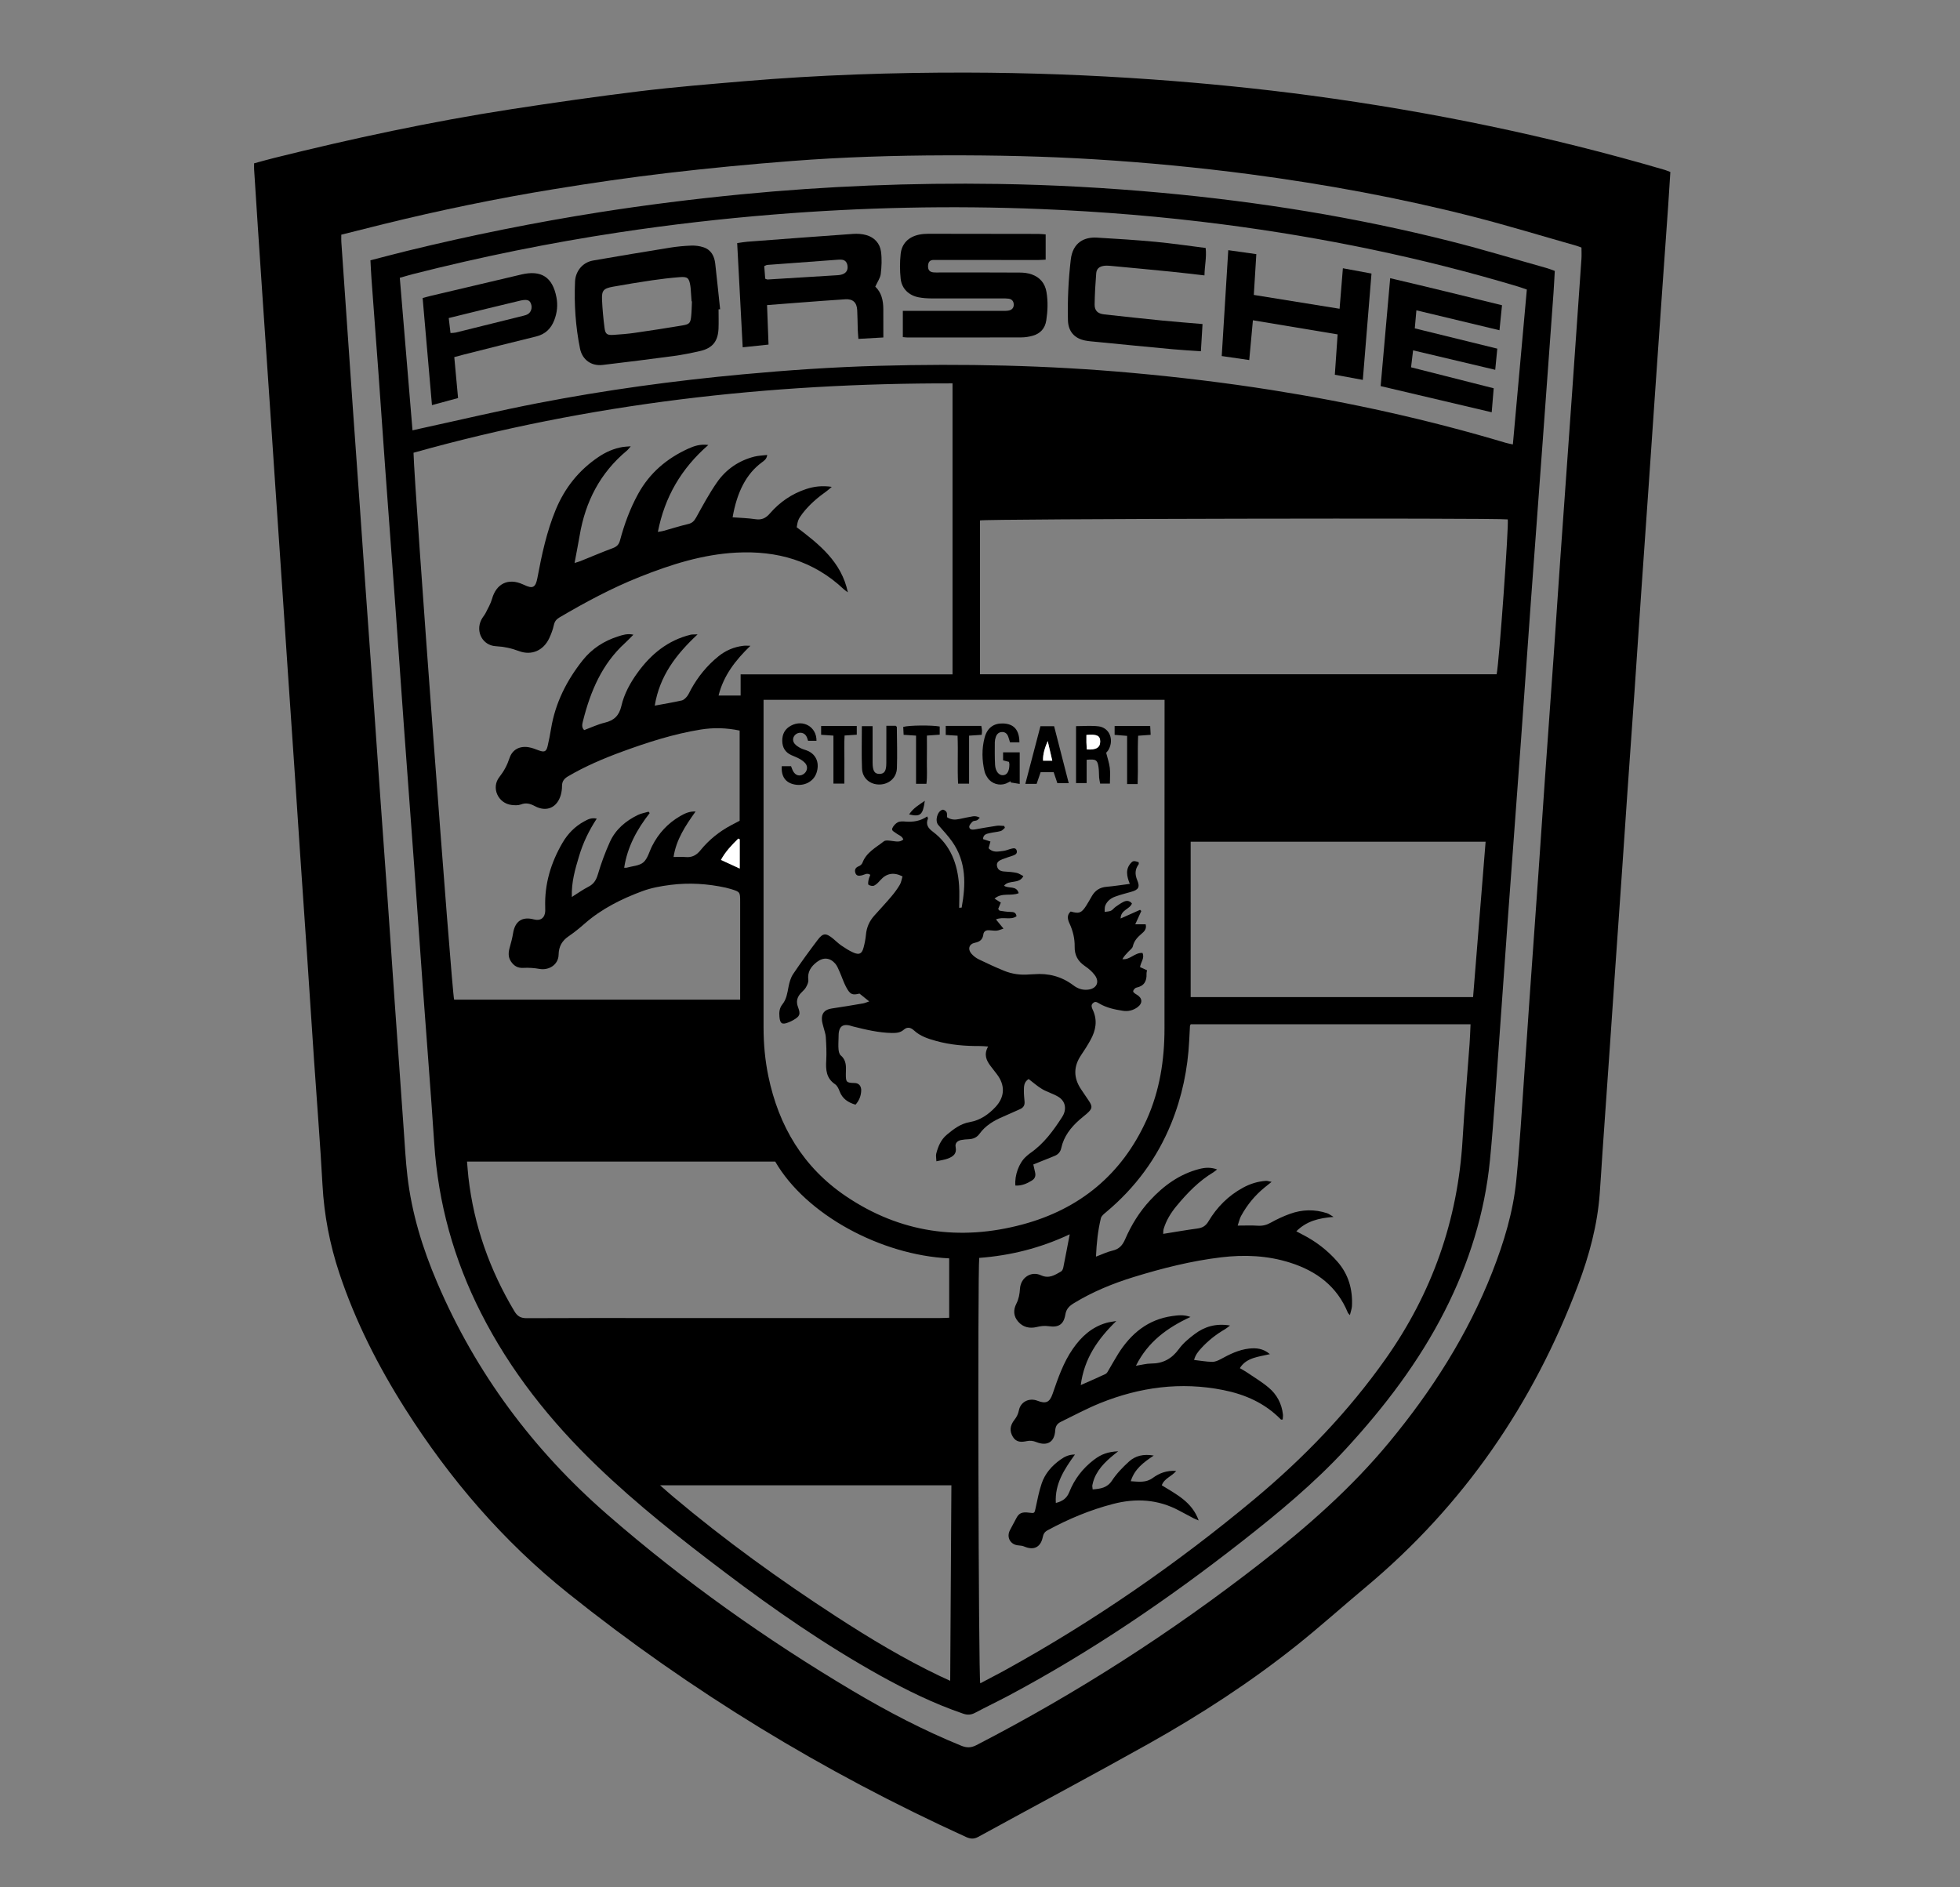 <svg width="54" height="52" viewBox="0 0 54 52" fill="none" xmlns="http://www.w3.org/2000/svg">
<rect x="0" y="0" width="54" height="52" fill="#808080" stroke="none"/>
<path d="M7.001 4.5C7.185 4.45 7.368 4.398 7.553 4.352C9.709 3.815 11.881 3.35 14.078 3.01C15.26 2.828 16.445 2.658 17.632 2.513C18.593 2.396 19.56 2.318 20.525 2.236C22.557 2.065 24.594 1.996 26.633 2C28.337 2.004 30.039 2.067 31.738 2.188C33.21 2.294 34.677 2.439 36.139 2.635C39.432 3.078 42.679 3.747 45.869 4.682C45.916 4.696 45.961 4.717 46.02 4.739C46 5.046 45.982 5.351 45.961 5.656C45.91 6.381 45.858 7.106 45.807 7.831C45.739 8.798 45.672 9.764 45.605 10.731C45.544 11.613 45.484 12.494 45.423 13.375C45.355 14.349 45.286 15.323 45.219 16.297C45.157 17.207 45.096 18.117 45.034 19.027C44.969 19.965 44.901 20.903 44.836 21.841C44.787 22.545 44.741 23.249 44.692 23.953C44.627 24.898 44.559 25.843 44.494 26.789C44.446 27.478 44.4 28.168 44.352 28.858C44.285 29.817 44.218 30.777 44.151 31.736C44.125 32.12 44.103 32.504 44.074 32.888C44.01 33.755 43.786 34.588 43.481 35.396C42.247 38.676 40.324 41.475 37.626 43.73C36.997 44.255 36.387 44.804 35.748 45.315C34.459 46.345 33.078 47.241 31.641 48.047C30.088 48.917 28.516 49.753 26.954 50.609C26.834 50.675 26.739 50.669 26.617 50.614C22.689 48.825 19.028 46.598 15.656 43.901C13.863 42.467 12.389 40.748 11.162 38.813C10.416 37.636 9.788 36.4 9.347 35.074C9.086 34.285 8.93 33.479 8.885 32.647C8.822 31.495 8.729 30.344 8.651 29.192C8.588 28.254 8.528 27.315 8.464 26.377C8.4 25.417 8.332 24.458 8.267 23.498C8.219 22.787 8.173 22.076 8.125 21.365C8.059 20.391 7.992 19.417 7.926 18.443C7.878 17.732 7.831 17.021 7.783 16.31C7.717 15.329 7.649 14.348 7.583 13.367C7.536 12.67 7.49 11.974 7.443 11.277C7.375 10.282 7.307 9.286 7.24 8.291C7.194 7.609 7.148 6.926 7.103 6.244C7.068 5.717 7.035 5.191 7.001 4.665C6.998 4.616 7.001 4.567 7.001 4.5ZM9.403 6.466C9.403 6.553 9.4 6.61 9.404 6.666C9.447 7.292 9.491 7.917 9.534 8.543C9.597 9.439 9.658 10.334 9.72 11.23C9.787 12.182 9.856 13.135 9.923 14.087C9.97 14.755 10.016 15.424 10.063 16.092C10.129 17.016 10.196 17.94 10.261 18.864C10.324 19.76 10.384 20.655 10.448 21.551C10.526 22.66 10.608 23.769 10.686 24.877C10.75 25.787 10.81 26.697 10.874 27.607C10.956 28.78 11.039 29.953 11.123 31.126C11.154 31.552 11.175 31.98 11.225 32.404C11.343 33.424 11.642 34.396 12.044 35.336C13.109 37.832 14.693 39.954 16.732 41.729C18.833 43.558 21.099 45.165 23.494 46.588C24.456 47.159 25.447 47.677 26.485 48.099C26.636 48.16 26.755 48.158 26.902 48.082C29.664 46.656 32.267 44.984 34.72 43.075C36.012 42.07 37.235 40.996 38.281 39.729C39.455 38.308 40.437 36.772 41.113 35.05C41.434 34.231 41.69 33.392 41.776 32.515C41.873 31.537 41.928 30.555 41.998 29.574C42.048 28.884 42.093 28.195 42.141 27.505C42.22 26.382 42.302 25.259 42.38 24.136C42.444 23.226 42.504 22.316 42.568 21.406C42.646 20.29 42.728 19.174 42.806 18.058C42.87 17.141 42.929 16.224 42.994 15.307C43.1 13.793 43.21 12.279 43.317 10.765C43.403 9.557 43.487 8.348 43.57 7.14C43.578 7.035 43.571 6.93 43.571 6.821C43.518 6.802 43.472 6.782 43.425 6.769C42.48 6.501 41.54 6.214 40.589 5.97C38.559 5.451 36.5 5.074 34.423 4.799C33.009 4.613 31.591 4.478 30.169 4.39C28.795 4.305 27.42 4.276 26.044 4.28C24.632 4.284 23.221 4.327 21.814 4.436C20.671 4.524 19.528 4.633 18.389 4.767C17.343 4.89 16.299 5.042 15.259 5.212C13.678 5.469 12.109 5.795 10.553 6.178C10.174 6.271 9.795 6.368 9.403 6.466Z" fill="black"/>
<path d="M10.206 7.172C10.552 7.083 10.881 6.995 11.211 6.914C12.969 6.484 14.741 6.127 16.528 5.846C17.816 5.644 19.109 5.483 20.407 5.356C22.765 5.127 25.127 5.032 27.495 5.068C28.999 5.091 30.5 5.174 31.998 5.311C34.691 5.558 37.353 5.986 39.975 6.65C40.864 6.875 41.744 7.142 42.627 7.39C42.695 7.409 42.76 7.438 42.836 7.465C42.824 7.669 42.815 7.867 42.801 8.065C42.702 9.43 42.604 10.794 42.503 12.158C42.396 13.622 42.285 15.086 42.179 16.55C42.085 17.836 41.998 19.123 41.904 20.409C41.784 22.065 41.659 23.72 41.538 25.376C41.459 26.463 41.386 27.551 41.306 28.639C41.225 29.747 41.158 30.857 41.05 31.963C40.907 33.425 40.471 34.806 39.807 36.114C39.095 37.517 38.152 38.754 37.091 39.909C36.209 40.868 35.21 41.693 34.188 42.493C32.175 44.068 30.069 45.501 27.812 46.706C27.498 46.873 27.177 47.026 26.862 47.193C26.753 47.25 26.656 47.256 26.538 47.216C25.733 46.941 24.973 46.568 24.232 46.156C22.741 45.325 21.341 44.357 19.982 43.329C18.759 42.405 17.555 41.457 16.449 40.393C15.161 39.154 14.06 37.771 13.249 36.17C12.505 34.703 12.073 33.151 11.964 31.507C11.867 30.042 11.749 28.579 11.643 27.115C11.564 26.028 11.49 24.94 11.411 23.853C11.319 22.581 11.222 21.309 11.13 20.037C11.051 18.95 10.977 17.862 10.898 16.775C10.806 15.503 10.709 14.231 10.617 12.959C10.552 12.071 10.492 11.182 10.428 10.293C10.365 9.419 10.298 8.546 10.234 7.672C10.222 7.509 10.216 7.347 10.206 7.172ZM18.039 19.442C18.312 19.391 18.55 19.352 18.784 19.299C18.839 19.286 18.892 19.232 18.93 19.185C18.974 19.13 19 19.061 19.035 18.999C19.229 18.645 19.48 18.337 19.794 18.083C19.992 17.922 20.22 17.826 20.473 17.794C20.539 17.785 20.607 17.793 20.674 17.793C20.265 18.19 19.936 18.607 19.797 19.164C20.005 19.164 20.192 19.164 20.405 19.164C20.405 18.962 20.405 18.782 20.405 18.581C22.367 18.581 24.303 18.581 26.243 18.581C26.243 15.899 26.243 13.239 26.243 10.563C21.195 10.553 16.241 11.114 11.393 12.474C11.414 13.441 12.448 27.346 12.512 27.543C15.132 27.543 17.751 27.543 20.392 27.543C20.392 27.452 20.392 27.376 20.392 27.299C20.392 26.479 20.392 25.659 20.392 24.84C20.392 24.577 20.389 24.574 20.144 24.497C20.096 24.482 20.048 24.469 19.999 24.458C19.494 24.347 18.982 24.316 18.47 24.381C18.21 24.414 17.945 24.462 17.701 24.552C17.125 24.765 16.577 25.037 16.108 25.448C15.969 25.57 15.825 25.688 15.672 25.792C15.486 25.918 15.395 26.073 15.39 26.305C15.385 26.576 15.129 26.742 14.864 26.696C14.719 26.67 14.567 26.659 14.42 26.667C14.264 26.677 14.161 26.613 14.079 26.493C13.99 26.363 14.007 26.226 14.049 26.084C14.084 25.962 14.116 25.837 14.136 25.712C14.189 25.38 14.387 25.247 14.71 25.332C14.891 25.381 15.014 25.29 15.022 25.1C15.023 25.064 15.022 25.029 15.021 24.993C15.001 24.354 15.178 23.769 15.497 23.222C15.643 22.971 15.841 22.768 16.099 22.629C16.195 22.577 16.295 22.521 16.441 22.556C16.224 22.885 16.063 23.224 15.955 23.585C15.848 23.943 15.74 24.301 15.755 24.713C15.927 24.606 16.065 24.506 16.215 24.43C16.359 24.356 16.424 24.249 16.471 24.094C16.562 23.788 16.672 23.486 16.804 23.195C16.96 22.852 17.239 22.617 17.575 22.454C17.666 22.41 17.771 22.393 17.869 22.364C17.879 22.377 17.889 22.39 17.899 22.403C17.549 22.85 17.284 23.334 17.197 23.908C17.238 23.908 17.253 23.911 17.265 23.907C17.422 23.862 17.614 23.856 17.726 23.759C17.845 23.656 17.887 23.466 17.964 23.314C18.142 22.961 18.399 22.682 18.742 22.484C18.864 22.414 18.991 22.35 19.164 22.359C18.885 22.749 18.63 23.133 18.557 23.612C18.682 23.612 18.788 23.604 18.893 23.614C19.067 23.63 19.19 23.561 19.297 23.429C19.533 23.138 19.821 22.907 20.153 22.732C20.228 22.692 20.303 22.653 20.378 22.614C20.378 21.783 20.378 20.96 20.378 20.129C20.013 20.052 19.657 20.044 19.304 20.101C18.556 20.222 17.837 20.454 17.128 20.714C16.619 20.901 16.122 21.113 15.653 21.388C15.544 21.452 15.483 21.528 15.484 21.658C15.485 21.735 15.473 21.815 15.454 21.89C15.357 22.25 15.061 22.385 14.735 22.21C14.608 22.142 14.493 22.11 14.351 22.165C14.275 22.193 14.181 22.189 14.097 22.179C13.722 22.136 13.525 21.703 13.759 21.408C13.885 21.247 13.973 21.083 14.036 20.891C14.114 20.654 14.312 20.549 14.559 20.587C14.655 20.602 14.75 20.64 14.843 20.675C14.997 20.732 15.052 20.712 15.088 20.555C15.126 20.395 15.156 20.234 15.183 20.073C15.3 19.366 15.612 18.749 16.053 18.193C16.309 17.871 16.642 17.657 17.031 17.534C17.155 17.495 17.282 17.45 17.451 17.487C17.362 17.576 17.296 17.648 17.224 17.713C16.585 18.293 16.268 19.047 16.063 19.861C16.041 19.949 16.016 20.04 16.095 20.116C16.288 20.044 16.471 19.957 16.663 19.911C16.92 19.85 17.058 19.715 17.119 19.453C17.196 19.117 17.363 18.814 17.565 18.535C17.934 18.024 18.4 17.642 19.026 17.488C19.074 17.477 19.126 17.483 19.22 17.478C18.623 18.034 18.173 18.625 18.039 19.442ZM32.806 28.221C32.798 28.238 32.786 28.25 32.785 28.262C32.777 28.398 32.771 28.533 32.764 28.668C32.725 29.457 32.566 30.221 32.268 30.954C31.877 31.917 31.274 32.727 30.478 33.394C30.42 33.442 30.346 33.5 30.33 33.566C30.248 33.905 30.212 34.251 30.195 34.623C30.361 34.562 30.503 34.491 30.653 34.457C30.834 34.416 30.927 34.309 30.997 34.148C31.168 33.753 31.392 33.389 31.686 33.072C32.06 32.668 32.493 32.352 33.035 32.21C33.193 32.169 33.351 32.154 33.533 32.221C33.487 32.256 33.462 32.279 33.434 32.297C33.031 32.538 32.71 32.871 32.413 33.23C32.258 33.417 32.131 33.624 32.06 33.859C32.047 33.902 32.051 33.949 32.047 33.996C32.375 33.944 32.683 33.889 32.993 33.848C33.132 33.829 33.221 33.775 33.295 33.65C33.529 33.258 33.843 32.942 34.249 32.722C34.446 32.615 34.655 32.55 34.879 32.535C34.92 32.533 34.963 32.55 35.034 32.563C34.951 32.63 34.895 32.673 34.841 32.718C34.572 32.937 34.357 33.201 34.192 33.504C34.154 33.573 34.138 33.655 34.099 33.768C34.311 33.768 34.482 33.759 34.651 33.771C34.785 33.78 34.898 33.752 35.015 33.685C35.182 33.592 35.358 33.51 35.538 33.445C35.876 33.322 36.221 33.314 36.565 33.428C36.613 33.444 36.655 33.479 36.742 33.529C36.334 33.56 35.998 33.643 35.715 33.925C35.79 33.965 35.838 33.991 35.887 34.016C36.253 34.203 36.573 34.449 36.844 34.758C37.153 35.109 37.27 35.524 37.248 35.984C37.244 36.06 37.214 36.135 37.191 36.235C37.155 36.194 37.142 36.185 37.137 36.173C36.841 35.444 36.276 35.023 35.549 34.791C34.927 34.592 34.287 34.565 33.645 34.642C32.823 34.74 32.022 34.943 31.232 35.186C30.659 35.363 30.106 35.589 29.591 35.903C29.468 35.978 29.378 36.056 29.351 36.221C29.306 36.493 29.163 36.58 28.895 36.54C28.779 36.523 28.673 36.535 28.56 36.563C28.369 36.609 28.187 36.57 28.053 36.416C27.923 36.267 27.911 36.096 28.002 35.919C28.068 35.79 28.092 35.654 28.101 35.509C28.12 35.204 28.405 35.012 28.678 35.136C28.904 35.239 29.061 35.13 29.232 35.033C29.263 35.015 29.286 34.966 29.294 34.928C29.353 34.636 29.407 34.344 29.472 34.008C28.651 34.394 27.828 34.594 26.979 34.658C26.933 35.017 26.958 46.21 27.007 46.379C27.235 46.258 27.462 46.142 27.685 46.02C30.133 44.67 32.422 43.088 34.567 41.298C35.929 40.161 37.153 38.889 38.179 37.435C39.455 35.627 40.164 33.62 40.295 31.407C40.347 30.525 40.424 29.644 40.488 28.763C40.501 28.588 40.506 28.412 40.515 28.221C37.93 28.221 35.367 28.221 32.806 28.221ZM32.085 19.281C28.384 19.281 24.718 19.281 21.037 19.281C21.037 19.359 21.037 19.422 21.037 19.485C21.037 22.428 21.038 25.371 21.037 28.314C21.037 28.765 21.078 29.211 21.169 29.652C21.454 31.029 22.131 32.164 23.305 32.958C24.797 33.967 26.439 34.2 28.166 33.738C29.747 33.315 30.911 32.358 31.591 30.852C31.951 30.053 32.083 29.207 32.083 28.334C32.081 25.391 32.084 22.448 32.085 19.505C32.086 19.435 32.085 19.365 32.085 19.281ZM11.365 11.857C11.474 11.833 11.543 11.816 11.612 11.801C12.683 11.568 13.75 11.314 14.826 11.106C16.687 10.746 18.564 10.49 20.452 10.315C21.701 10.199 22.952 10.114 24.206 10.079C26.538 10.015 28.866 10.063 31.191 10.274C32.475 10.39 33.755 10.544 35.029 10.745C37.212 11.09 39.365 11.567 41.483 12.2C41.542 12.218 41.604 12.228 41.681 12.245C41.81 10.814 41.938 9.398 42.066 7.978C41.972 7.946 41.9 7.918 41.826 7.896C39.167 7.098 36.456 6.542 33.705 6.184C32.029 5.966 30.346 5.828 28.658 5.759C26.206 5.659 23.756 5.713 21.309 5.911C19.889 6.026 18.474 6.188 17.065 6.401C15.149 6.69 13.251 7.076 11.373 7.553C11.258 7.583 11.144 7.618 11.015 7.654C11.132 9.058 11.247 10.447 11.365 11.857ZM27 18.578C31.757 18.578 36.498 18.578 41.234 18.578C41.305 18.234 41.573 14.455 41.54 14.311C41.126 14.266 27.14 14.295 27 14.339C27 15.75 27 17.159 27 18.578ZM26.151 34.671C24.271 34.581 22.205 33.468 21.358 32.004C18.539 32.004 15.713 32.004 12.867 32.004C12.881 32.162 12.89 32.303 12.906 32.443C13.057 33.766 13.492 34.991 14.174 36.131C14.259 36.272 14.353 36.32 14.516 36.319C15.749 36.312 16.982 36.315 18.215 36.315C20.773 36.315 23.332 36.315 25.89 36.315C25.98 36.315 26.07 36.31 26.151 36.307C26.151 35.747 26.151 35.214 26.151 34.671ZM40.585 27.473C40.701 26.038 40.815 24.616 40.93 23.191C38.203 23.191 35.507 23.191 32.804 23.191C32.804 24.63 32.804 26.049 32.804 27.473C35.402 27.473 37.985 27.473 40.585 27.473ZM18.185 40.923C18.324 41.044 18.434 41.143 18.547 41.238C19.972 42.438 21.479 43.526 23.04 44.54C23.961 45.138 24.9 45.704 25.892 46.178C25.979 46.22 26.068 46.259 26.179 46.31C26.19 44.497 26.201 42.718 26.212 40.923C23.533 40.923 20.883 40.923 18.185 40.923ZM20.379 23.125C20.366 23.118 20.353 23.112 20.34 23.105C20.163 23.281 19.988 23.458 19.863 23.692C20.046 23.776 20.204 23.849 20.379 23.93C20.379 23.643 20.379 23.384 20.379 23.125Z" fill="black"/>
<path d="M20.38 23.125C20.38 23.385 20.38 23.644 20.38 23.93C20.204 23.849 20.047 23.777 19.864 23.693C19.989 23.459 20.164 23.281 20.341 23.105C20.354 23.112 20.367 23.119 20.38 23.125Z" fill="white"/>
<path d="M17.378 12.297C17.324 12.358 17.301 12.392 17.27 12.417C16.535 13.028 16.127 13.822 15.97 14.755C15.928 14.999 15.88 15.241 15.83 15.511C15.902 15.488 15.948 15.478 15.991 15.46C16.288 15.341 16.582 15.214 16.882 15.103C16.994 15.061 17.052 15.004 17.083 14.885C17.201 14.444 17.358 14.016 17.578 13.614C17.894 13.035 18.369 12.631 18.963 12.361C19.122 12.29 19.287 12.23 19.515 12.26C18.766 12.913 18.313 13.694 18.125 14.656C18.199 14.643 18.24 14.638 18.279 14.627C18.505 14.565 18.729 14.492 18.957 14.439C19.067 14.414 19.122 14.359 19.176 14.264C19.359 13.934 19.538 13.6 19.752 13.292C20.003 12.93 20.356 12.689 20.787 12.58C20.895 12.553 21.01 12.551 21.137 12.535C21.124 12.655 21.044 12.698 20.983 12.745C20.566 13.055 20.307 13.546 20.184 14.253C20.394 14.269 20.605 14.274 20.812 14.305C20.985 14.331 21.097 14.279 21.213 14.145C21.483 13.834 21.816 13.604 22.212 13.474C22.431 13.402 22.654 13.376 22.916 13.414C22.858 13.463 22.821 13.499 22.779 13.529C22.528 13.707 22.295 13.905 22.107 14.151C21.997 14.297 21.979 14.342 21.95 14.527C22.57 14.997 23.184 15.481 23.359 16.319C23.323 16.292 23.283 16.268 23.25 16.238C22.416 15.449 21.407 15.167 20.285 15.226C19.355 15.275 18.481 15.554 17.625 15.895C16.856 16.201 16.128 16.592 15.415 17.011C15.329 17.062 15.281 17.121 15.259 17.223C15.232 17.347 15.186 17.469 15.132 17.584C14.974 17.922 14.647 18.069 14.299 17.939C14.089 17.86 13.883 17.816 13.659 17.804C13.297 17.784 13.098 17.406 13.259 17.08C13.293 17.01 13.349 16.951 13.384 16.881C13.447 16.756 13.519 16.631 13.557 16.497C13.675 16.08 14.002 15.92 14.398 16.097C14.411 16.102 14.424 16.107 14.437 16.114C14.676 16.23 14.757 16.191 14.807 15.919C14.926 15.282 15.061 14.65 15.31 14.046C15.56 13.442 15.948 12.955 16.489 12.591C16.692 12.454 16.912 12.356 17.155 12.316C17.215 12.306 17.276 12.305 17.378 12.297Z" fill="black"/>
<path d="M31.296 37.63C31.463 37.604 31.587 37.569 31.712 37.569C32.042 37.569 32.284 37.437 32.48 37.168C32.595 37.01 32.754 36.877 32.913 36.758C33.187 36.551 33.499 36.456 33.889 36.521C33.823 36.57 33.79 36.6 33.752 36.622C33.503 36.765 33.281 36.942 33.088 37.154C33.007 37.242 32.933 37.336 32.898 37.47C33.075 37.49 33.236 37.52 33.397 37.522C33.476 37.524 33.561 37.486 33.633 37.447C33.878 37.313 34.125 37.19 34.408 37.157C34.611 37.134 34.803 37.152 34.987 37.31C34.819 37.349 34.667 37.371 34.525 37.42C34.385 37.469 34.253 37.543 34.159 37.696C34.23 37.738 34.298 37.773 34.36 37.816C34.56 37.952 34.769 38.077 34.953 38.232C35.178 38.42 35.312 38.672 35.346 38.968C35.351 39.015 35.342 39.063 35.34 39.11C35.315 39.111 35.296 39.117 35.291 39.111C34.852 38.661 34.309 38.42 33.701 38.299C32.533 38.066 31.404 38.218 30.311 38.659C29.942 38.808 29.591 38.998 29.233 39.172C29.133 39.22 29.08 39.286 29.072 39.417C29.051 39.735 28.851 39.851 28.553 39.733C28.463 39.697 28.383 39.686 28.287 39.706C28.145 39.737 28.002 39.744 27.908 39.592C27.812 39.437 27.82 39.282 27.949 39.119C28.012 39.039 28.051 38.96 28.072 38.857C28.119 38.62 28.357 38.506 28.583 38.594C28.816 38.685 28.92 38.638 29 38.404C29.149 37.973 29.295 37.542 29.559 37.162C29.793 36.825 30.082 36.562 30.486 36.447C30.558 36.426 30.635 36.419 30.755 36.397C30.24 36.9 29.871 37.431 29.776 38.162C30.026 38.051 30.244 37.958 30.459 37.856C30.499 37.837 30.524 37.782 30.549 37.74C30.637 37.593 30.718 37.443 30.809 37.298C31.16 36.743 31.627 36.353 32.299 36.26C32.457 36.238 32.617 36.218 32.799 36.285C32.159 36.583 31.629 36.965 31.296 37.63Z" fill="black"/>
<path d="M29.616 40.075C29.322 40.483 29.057 40.884 29.089 41.41C29.27 41.365 29.39 41.285 29.459 41.112C29.601 40.754 29.829 40.456 30.137 40.222C30.34 40.067 30.518 40.001 30.808 39.986C30.523 40.208 30.276 40.422 30.149 40.734C30.125 40.792 30.109 40.855 30.096 40.918C30.09 40.95 30.1 40.986 30.104 41.037C30.319 41.018 30.502 40.998 30.637 40.793C30.764 40.599 30.932 40.427 31.104 40.27C31.279 40.111 31.5 40.054 31.787 40.104C31.503 40.293 31.256 40.477 31.154 40.811C31.381 40.825 31.573 40.858 31.761 40.72C31.939 40.589 32.148 40.508 32.405 40.528C32.282 40.681 32.079 40.729 32.008 40.923C32.405 41.171 32.84 41.377 33.025 41.892C32.961 41.865 32.921 41.851 32.883 41.831C32.751 41.762 32.619 41.692 32.487 41.621C31.904 41.308 31.295 41.273 30.663 41.438C30.032 41.602 29.437 41.851 28.865 42.161C28.783 42.205 28.747 42.26 28.728 42.355C28.67 42.633 28.479 42.721 28.223 42.612C28.172 42.59 28.114 42.583 28.058 42.579C27.836 42.562 27.721 42.354 27.827 42.156C27.886 42.045 27.946 41.934 28.005 41.822C28.075 41.689 28.161 41.653 28.347 41.677C28.508 41.698 28.501 41.697 28.535 41.537C28.582 41.315 28.626 41.091 28.698 40.876C28.791 40.598 28.98 40.384 29.218 40.215C29.328 40.137 29.446 40.075 29.616 40.075Z" fill="black"/>
<path d="M26.495 25.006C26.61 24.373 26.628 23.75 26.233 23.188C26.119 23.025 25.98 22.881 25.85 22.729C25.752 22.615 25.825 22.343 25.97 22.31C26.001 22.303 26.06 22.342 26.078 22.375C26.099 22.414 26.089 22.469 26.092 22.516C26.201 22.59 26.312 22.591 26.427 22.567C26.552 22.541 26.677 22.512 26.803 22.492C26.862 22.483 26.922 22.49 26.995 22.529C26.969 22.553 26.947 22.585 26.916 22.601C26.878 22.619 26.823 22.611 26.796 22.637C26.754 22.676 26.7 22.737 26.704 22.784C26.71 22.86 26.789 22.864 26.857 22.853C27.06 22.818 27.263 22.78 27.467 22.751C27.532 22.742 27.601 22.755 27.667 22.757C27.674 22.774 27.68 22.791 27.686 22.808C27.648 22.839 27.614 22.885 27.571 22.897C27.476 22.924 27.375 22.929 27.278 22.952C27.194 22.973 27.09 22.98 27.083 23.119C27.151 23.141 27.215 23.162 27.288 23.186C27.27 23.25 27.254 23.309 27.237 23.37C27.357 23.503 27.504 23.46 27.64 23.445C27.717 23.437 27.791 23.401 27.867 23.383C27.922 23.37 27.987 23.356 28.01 23.431C28.035 23.511 27.98 23.548 27.915 23.571C27.814 23.606 27.711 23.636 27.613 23.676C27.534 23.709 27.448 23.751 27.468 23.86C27.488 23.968 27.566 24.006 27.671 24.012C27.785 24.018 27.899 24.027 28.01 24.05C28.072 24.063 28.129 24.106 28.195 24.139C28.074 24.371 27.802 24.23 27.663 24.403C27.79 24.495 28.003 24.387 28.066 24.609C27.855 24.699 27.601 24.583 27.401 24.759C27.461 24.797 27.512 24.829 27.574 24.869C27.549 24.928 27.526 24.985 27.501 25.043C27.518 25.063 27.53 25.09 27.545 25.092C27.642 25.107 27.74 25.124 27.837 25.125C27.923 25.127 27.991 25.136 28.006 25.245C27.839 25.362 27.64 25.246 27.44 25.332C27.507 25.414 27.565 25.485 27.647 25.585C27.571 25.609 27.517 25.636 27.462 25.641C27.392 25.647 27.32 25.634 27.249 25.63C27.166 25.625 27.104 25.66 27.093 25.742C27.075 25.884 27 25.947 26.861 25.975C26.698 26.008 26.655 26.151 26.764 26.277C26.819 26.34 26.891 26.396 26.966 26.432C27.196 26.544 27.429 26.651 27.666 26.748C27.886 26.838 28.119 26.869 28.358 26.848C28.4 26.844 28.443 26.846 28.486 26.842C28.886 26.809 29.249 26.904 29.571 27.147C29.689 27.237 29.818 27.283 29.969 27.268C30.212 27.244 30.307 27.057 30.159 26.863C30.088 26.768 29.992 26.686 29.893 26.619C29.699 26.488 29.603 26.319 29.608 26.082C29.612 25.859 29.56 25.645 29.465 25.441C29.413 25.329 29.387 25.211 29.499 25.114C29.729 25.18 29.793 25.158 29.921 24.962C29.98 24.873 30.029 24.778 30.084 24.686C30.173 24.535 30.3 24.45 30.48 24.434C30.691 24.416 30.901 24.382 31.127 24.353C31.04 24.136 31.003 23.943 31.163 23.772C31.217 23.713 31.25 23.715 31.371 23.755C31.371 23.774 31.38 23.8 31.37 23.814C31.269 23.953 31.264 24.088 31.332 24.251C31.414 24.447 31.364 24.517 31.161 24.573C31.017 24.613 30.873 24.651 30.732 24.701C30.608 24.745 30.503 24.823 30.452 24.949C30.43 25.001 30.439 25.066 30.434 25.125C30.492 25.115 30.555 25.116 30.607 25.093C30.656 25.07 30.691 25.017 30.738 24.984C30.807 24.935 30.878 24.886 30.954 24.848C31.035 24.808 31.117 24.808 31.186 24.893C31.124 25.057 30.877 25.065 30.874 25.307C31.063 25.222 31.236 25.145 31.41 25.068C31.421 25.079 31.433 25.09 31.444 25.101C31.392 25.215 31.34 25.329 31.277 25.467C31.396 25.467 31.478 25.467 31.564 25.467C31.599 25.598 31.52 25.669 31.448 25.73C31.337 25.825 31.245 25.922 31.211 26.073C31.197 26.133 31.125 26.18 31.078 26.231C31.023 26.29 30.966 26.348 30.923 26.427C31.135 26.453 31.264 26.241 31.476 26.256C31.543 26.395 31.429 26.508 31.409 26.646C31.468 26.673 31.53 26.701 31.602 26.733C31.597 26.765 31.586 26.799 31.588 26.832C31.597 27.035 31.52 27.168 31.308 27.212C31.271 27.22 31.223 27.275 31.22 27.312C31.217 27.339 31.274 27.38 31.312 27.401C31.477 27.494 31.491 27.64 31.338 27.752C31.218 27.839 31.079 27.873 30.933 27.849C30.707 27.814 30.485 27.767 30.284 27.648C30.248 27.627 30.201 27.598 30.168 27.606C30.131 27.615 30.083 27.659 30.076 27.695C30.069 27.738 30.092 27.792 30.113 27.836C30.242 28.122 30.189 28.394 30.044 28.655C29.965 28.798 29.877 28.937 29.785 29.072C29.573 29.386 29.574 29.697 29.783 30.01C29.85 30.111 29.917 30.212 29.986 30.311C30.108 30.487 30.101 30.546 29.936 30.69C29.872 30.746 29.803 30.797 29.739 30.854C29.5 31.066 29.309 31.31 29.239 31.631C29.218 31.73 29.162 31.799 29.073 31.84C28.969 31.887 28.862 31.925 28.757 31.968C28.666 32.004 28.575 32.041 28.469 32.084C28.488 32.168 28.502 32.236 28.518 32.303C28.541 32.398 28.513 32.475 28.431 32.525C28.292 32.612 28.144 32.675 27.975 32.665C27.948 32.384 28.076 32.039 28.265 31.87C28.302 31.837 28.339 31.802 28.38 31.774C28.758 31.514 29.021 31.152 29.265 30.773C29.396 30.567 29.36 30.341 29.156 30.218C29.017 30.134 28.854 30.09 28.714 30.008C28.582 29.93 28.465 29.824 28.34 29.73C28.204 29.814 28.211 29.941 28.209 30.058C28.208 30.157 28.22 30.257 28.228 30.357C28.235 30.454 28.193 30.52 28.104 30.559C27.948 30.627 27.793 30.7 27.636 30.767C27.383 30.874 27.152 31.01 26.987 31.238C26.916 31.338 26.815 31.382 26.694 31.388C26.623 31.391 26.551 31.397 26.482 31.41C26.376 31.43 26.307 31.498 26.329 31.605C26.367 31.792 26.255 31.868 26.115 31.921C26.025 31.955 25.926 31.967 25.799 31.996C25.796 31.905 25.78 31.842 25.794 31.787C25.846 31.585 25.923 31.398 26.093 31.258C26.282 31.103 26.464 30.96 26.72 30.916C27 30.867 27.234 30.708 27.427 30.5C27.688 30.221 27.696 29.895 27.462 29.593C27.405 29.52 27.348 29.446 27.292 29.372C27.175 29.218 27.099 29.055 27.224 28.834C27.131 28.828 27.065 28.82 26.998 28.821C26.591 28.823 26.188 28.791 25.792 28.681C25.571 28.62 25.356 28.552 25.182 28.391C25.094 28.311 24.999 28.282 24.897 28.373C24.805 28.455 24.691 28.462 24.575 28.461C24.209 28.455 23.856 28.37 23.503 28.282C23.455 28.27 23.407 28.25 23.359 28.245C23.22 28.228 23.143 28.283 23.114 28.422C23.103 28.477 23.105 28.535 23.103 28.592C23.101 28.698 23.093 28.805 23.102 28.91C23.107 28.968 23.123 29.044 23.163 29.078C23.288 29.183 23.31 29.316 23.307 29.462C23.306 29.505 23.304 29.548 23.304 29.591C23.302 29.818 23.318 29.834 23.551 29.84C23.663 29.843 23.735 29.924 23.727 30.059C23.719 30.196 23.673 30.321 23.571 30.436C23.364 30.377 23.209 30.273 23.131 30.066C23.105 29.995 23.066 29.913 23.007 29.873C22.762 29.708 22.748 29.473 22.764 29.212C22.776 29 22.765 28.787 22.752 28.574C22.747 28.484 22.71 28.395 22.689 28.305C22.674 28.243 22.653 28.181 22.646 28.118C22.625 27.921 22.719 27.815 22.916 27.786C23.204 27.744 23.492 27.695 23.779 27.646C23.827 27.638 23.873 27.616 23.948 27.591C23.855 27.517 23.775 27.453 23.68 27.376C23.48 27.424 23.423 27.405 23.308 27.189C23.239 27.058 23.194 26.914 23.133 26.777C23.099 26.701 23.068 26.617 23.015 26.554C22.869 26.383 22.685 26.368 22.506 26.505C22.345 26.628 22.241 26.777 22.27 26.998C22.278 27.066 22.237 27.147 22.2 27.211C22.165 27.271 22.105 27.316 22.058 27.369C21.96 27.48 21.93 27.598 21.985 27.744C22.062 27.949 22.039 27.999 21.856 28.106C21.813 28.131 21.767 28.152 21.721 28.17C21.547 28.239 21.49 28.204 21.474 28.013C21.463 27.891 21.473 27.774 21.557 27.67C21.668 27.532 21.692 27.362 21.724 27.192C21.748 27.07 21.783 26.939 21.852 26.837C22.066 26.518 22.293 26.207 22.525 25.9C22.674 25.703 22.753 25.701 22.949 25.859C23.026 25.922 23.096 25.994 23.178 26.05C23.284 26.122 23.392 26.193 23.508 26.244C23.673 26.317 23.746 26.28 23.792 26.109C23.823 25.992 23.847 25.872 23.858 25.752C23.876 25.552 23.951 25.381 24.083 25.233C24.239 25.057 24.401 24.886 24.553 24.706C24.64 24.604 24.721 24.494 24.79 24.379C24.831 24.309 24.842 24.222 24.865 24.147C24.621 24.023 24.424 24.062 24.257 24.248C24.206 24.305 24.152 24.366 24.086 24.399C24.046 24.42 23.971 24.405 23.93 24.378C23.909 24.365 23.921 24.289 23.93 24.243C23.938 24.196 23.961 24.152 23.978 24.104C23.889 24.04 23.819 24.101 23.749 24.117C23.673 24.134 23.6 24.142 23.569 24.058C23.54 23.977 23.559 23.907 23.655 23.869C23.697 23.853 23.745 23.814 23.76 23.775C23.866 23.486 24.131 23.354 24.35 23.181C24.402 23.14 24.514 23.163 24.596 23.173C24.696 23.185 24.793 23.21 24.887 23.13C24.856 23.032 24.755 23.011 24.687 22.956C24.639 22.917 24.552 22.891 24.586 22.816C24.615 22.751 24.675 22.687 24.737 22.655C24.796 22.626 24.877 22.63 24.947 22.636C25.16 22.654 25.358 22.621 25.545 22.495C25.555 22.522 25.571 22.543 25.566 22.555C25.499 22.716 25.571 22.818 25.698 22.913C26.192 23.283 26.384 23.806 26.424 24.398C26.438 24.602 26.426 24.808 26.426 25.012C26.449 25.01 26.472 25.008 26.495 25.006Z" fill="black"/>
<path d="M29.938 20.934C29.938 21.149 29.938 21.353 29.938 21.575C29.834 21.575 29.747 21.575 29.646 21.575C29.646 21.058 29.646 20.542 29.646 20.007C29.856 20.007 30.062 19.988 30.263 20.012C30.563 20.047 30.698 20.372 30.544 20.653C30.524 20.69 30.492 20.72 30.476 20.741C30.512 20.885 30.559 21.018 30.576 21.155C30.593 21.294 30.579 21.437 30.579 21.59C30.507 21.59 30.417 21.59 30.31 21.59C30.3 21.531 30.287 21.478 30.282 21.424C30.275 21.332 30.28 21.239 30.267 21.148C30.237 20.936 30.197 20.909 29.938 20.934ZM29.932 20.25C29.932 20.325 29.93 20.387 29.932 20.448C29.934 20.516 29.938 20.584 29.941 20.649C30.2 20.668 30.313 20.596 30.311 20.428C30.31 20.27 30.222 20.224 29.932 20.25Z" fill="black"/>
<path d="M28.086 20.452C27.994 20.452 27.917 20.452 27.826 20.452C27.811 20.404 27.798 20.351 27.779 20.3C27.75 20.22 27.698 20.166 27.606 20.169C27.517 20.172 27.462 20.226 27.435 20.306C27.419 20.352 27.409 20.403 27.408 20.451C27.407 20.658 27.404 20.864 27.415 21.07C27.425 21.252 27.521 21.367 27.636 21.359C27.748 21.351 27.808 21.25 27.81 21.062C27.811 21.041 27.803 21.021 27.798 20.991C27.747 20.978 27.695 20.965 27.636 20.95C27.636 20.881 27.636 20.819 27.636 20.729C27.719 20.729 27.795 20.729 27.871 20.729C27.94 20.729 28.01 20.729 28.094 20.729C28.094 21.022 28.094 21.295 28.094 21.599C28.005 21.584 27.924 21.571 27.844 21.558C27.844 21.547 27.845 21.535 27.845 21.523C27.802 21.545 27.759 21.571 27.714 21.589C27.531 21.659 27.315 21.592 27.208 21.428C27.173 21.375 27.14 21.316 27.126 21.256C27.053 20.947 27.046 20.634 27.126 20.327C27.198 20.052 27.379 19.925 27.634 19.933C27.932 19.942 28.084 20.11 28.086 20.452Z" fill="black"/>
<path d="M29.445 21.579C29.32 21.579 29.23 21.579 29.132 21.579C29.097 21.476 29.064 21.378 29.029 21.274C28.908 21.274 28.796 21.274 28.671 21.274C28.634 21.38 28.598 21.486 28.56 21.597C28.464 21.597 28.374 21.597 28.249 21.597C28.39 21.059 28.526 20.54 28.665 20.009C28.787 20.009 28.905 20.009 29.042 20.009C29.173 20.52 29.305 21.035 29.445 21.579ZM28.866 20.419C28.791 20.597 28.73 20.769 28.738 20.96C28.825 20.96 28.899 20.96 28.992 20.96C28.947 20.768 28.906 20.593 28.866 20.419Z" fill="black"/>
<path d="M24.42 19.998C24.527 19.998 24.605 19.998 24.679 19.998C24.692 20.012 24.709 20.023 24.709 20.033C24.712 20.41 24.724 20.788 24.711 21.165C24.702 21.43 24.493 21.611 24.233 21.615C23.971 21.619 23.76 21.444 23.749 21.174C23.734 20.791 23.745 20.407 23.745 20.008C23.844 20.008 23.93 20.008 24.041 20.008C24.041 20.16 24.041 20.308 24.041 20.456C24.041 20.641 24.04 20.826 24.041 21.011C24.042 21.243 24.095 21.326 24.236 21.323C24.369 21.319 24.419 21.239 24.419 21.021C24.42 20.758 24.42 20.494 24.42 20.231C24.42 20.161 24.42 20.091 24.42 19.998Z" fill="black"/>
<path d="M21.538 21.11C21.619 21.11 21.701 21.11 21.794 21.11C21.813 21.157 21.829 21.211 21.857 21.258C21.922 21.367 22.029 21.394 22.129 21.334C22.235 21.27 22.27 21.138 22.194 21.039C22.152 20.985 22.09 20.943 22.03 20.909C21.957 20.866 21.875 20.839 21.797 20.803C21.631 20.726 21.554 20.592 21.552 20.412C21.55 20.226 21.625 20.082 21.793 19.993C22.128 19.814 22.501 20.028 22.495 20.411C22.42 20.411 22.345 20.411 22.264 20.411C22.247 20.367 22.237 20.318 22.212 20.278C22.153 20.182 22.025 20.161 21.933 20.226C21.846 20.288 21.821 20.4 21.89 20.488C21.932 20.541 21.996 20.581 22.057 20.613C22.126 20.649 22.205 20.663 22.275 20.697C22.499 20.808 22.582 21.039 22.495 21.296C22.415 21.533 22.163 21.667 21.892 21.615C21.643 21.567 21.52 21.396 21.538 21.11Z" fill="black"/>
<path d="M26.056 20C26.387 20 26.706 20 27.035 20C27.043 20.044 27.053 20.084 27.055 20.125C27.057 20.159 27.051 20.194 27.047 20.246C26.936 20.253 26.832 20.26 26.699 20.269C26.699 20.706 26.699 21.143 26.699 21.592C26.587 21.592 26.505 21.592 26.396 21.592C26.374 21.154 26.4 20.717 26.382 20.27C26.265 20.263 26.168 20.257 26.056 20.25C26.056 20.171 26.056 20.097 26.056 20Z" fill="black"/>
<path d="M25.524 21.596C25.419 21.596 25.342 21.596 25.238 21.596C25.238 21.152 25.238 20.716 25.238 20.268C25.115 20.26 25.018 20.254 24.896 20.246C24.893 20.174 24.889 20.1 24.885 20.028C25.047 19.982 25.664 19.976 25.89 20.017C25.89 20.083 25.89 20.152 25.89 20.242C25.782 20.25 25.673 20.258 25.537 20.267C25.537 20.5 25.54 20.725 25.536 20.95C25.533 21.166 25.551 21.383 25.524 21.596Z" fill="black"/>
<path d="M31.343 21.603C31.235 21.603 31.158 21.603 31.053 21.603C31.053 21.161 31.053 20.725 31.053 20.275C30.925 20.265 30.822 20.256 30.709 20.247C30.709 20.163 30.709 20.089 30.709 20.003C31.033 20.003 31.35 20.003 31.689 20.003C31.693 20.077 31.697 20.151 31.702 20.246C31.589 20.254 31.486 20.261 31.357 20.271C31.337 20.71 31.36 21.147 31.343 21.603Z" fill="black"/>
<path d="M22.962 21.59C22.962 21.148 22.962 20.717 22.962 20.268C22.841 20.26 22.739 20.253 22.623 20.245C22.623 20.164 22.623 20.09 22.623 20.003C22.95 20.003 23.273 20.003 23.605 20.003C23.605 20.084 23.605 20.153 23.605 20.243C23.503 20.249 23.4 20.256 23.269 20.265C23.256 20.484 23.265 20.702 23.264 20.919C23.262 21.137 23.263 21.356 23.263 21.59C23.162 21.59 23.079 21.59 22.962 21.59Z" fill="black"/>
<path d="M25.047 22.439C25.161 22.264 25.317 22.178 25.479 22.064C25.427 22.453 25.359 22.513 25.047 22.439Z" fill="black"/>
<path d="M28.809 6.458C28.809 6.689 28.809 6.907 28.809 7.154C28.742 7.157 28.667 7.164 28.593 7.164C27.688 7.164 26.784 7.163 25.879 7.162C25.829 7.162 25.779 7.164 25.729 7.162C25.621 7.159 25.575 7.218 25.569 7.319C25.563 7.435 25.609 7.495 25.721 7.505C25.777 7.511 25.835 7.507 25.892 7.507C26.625 7.507 27.359 7.505 28.093 7.51C28.205 7.51 28.323 7.523 28.427 7.561C28.649 7.641 28.789 7.801 28.831 8.043C28.876 8.306 28.866 8.567 28.826 8.829C28.791 9.052 28.662 9.19 28.453 9.25C28.351 9.279 28.243 9.296 28.137 9.296C27.09 9.3 26.043 9.298 24.996 9.298C24.961 9.298 24.926 9.292 24.874 9.288C24.874 9.054 24.874 8.824 24.874 8.565C24.953 8.565 25.029 8.565 25.104 8.565C25.938 8.565 26.771 8.565 27.604 8.565C27.668 8.565 27.734 8.568 27.796 8.555C27.881 8.537 27.933 8.479 27.93 8.387C27.926 8.297 27.877 8.241 27.787 8.229C27.731 8.221 27.674 8.223 27.617 8.223C26.961 8.223 26.306 8.224 25.651 8.222C25.538 8.221 25.422 8.213 25.311 8.192C25.037 8.139 24.842 7.951 24.814 7.677C24.79 7.453 24.79 7.221 24.814 6.997C24.845 6.707 25.033 6.526 25.321 6.465C25.404 6.448 25.491 6.441 25.575 6.441C26.587 6.441 27.598 6.443 28.61 6.445C28.672 6.445 28.734 6.453 28.809 6.458Z" fill="black"/>
<path d="M19.797 8.523C19.797 8.7 19.803 8.879 19.796 9.056C19.78 9.407 19.628 9.594 19.287 9.672C19.044 9.727 18.799 9.777 18.553 9.81C17.904 9.898 17.254 9.977 16.604 10.055C16.293 10.092 16.043 9.913 15.98 9.605C15.857 8.996 15.816 8.38 15.843 7.758C15.854 7.49 16.034 7.23 16.345 7.177C17.052 7.055 17.761 6.936 18.47 6.822C18.66 6.792 18.852 6.774 19.044 6.767C19.155 6.763 19.273 6.777 19.378 6.812C19.593 6.881 19.683 7.056 19.706 7.269C19.753 7.685 19.796 8.103 19.84 8.52C19.825 8.521 19.811 8.521 19.797 8.523ZM19.064 8.303C19.061 8.302 19.057 8.302 19.054 8.302C19.045 8.181 19.037 8.061 19.028 7.94C19.026 7.919 19.024 7.897 19.02 7.876C18.985 7.659 18.945 7.619 18.727 7.636C18.472 7.656 18.217 7.686 17.964 7.723C17.605 7.776 17.247 7.835 16.89 7.899C16.623 7.948 16.575 8.003 16.587 8.268C16.598 8.523 16.623 8.779 16.655 9.032C16.677 9.205 16.725 9.238 16.897 9.227C17.096 9.214 17.295 9.199 17.492 9.17C17.935 9.107 18.377 9.038 18.819 8.963C18.991 8.934 19.022 8.897 19.041 8.728C19.057 8.587 19.057 8.444 19.064 8.303Z" fill="black"/>
<path d="M24.115 7.898C24.285 8.058 24.335 8.276 24.336 8.511C24.337 8.766 24.337 9.021 24.337 9.298C24.111 9.311 23.894 9.323 23.65 9.337C23.643 9.243 23.635 9.162 23.632 9.08C23.626 8.902 23.627 8.723 23.617 8.545C23.606 8.333 23.497 8.232 23.287 8.246C22.868 8.272 22.449 8.306 22.029 8.337C21.739 8.359 21.448 8.382 21.133 8.406C21.147 8.769 21.16 9.121 21.174 9.494C20.933 9.519 20.71 9.543 20.462 9.569C20.411 8.605 20.361 7.662 20.31 6.698C20.411 6.684 20.5 6.667 20.589 6.66C21.562 6.587 22.536 6.512 23.509 6.444C23.628 6.436 23.753 6.445 23.867 6.477C24.091 6.541 24.241 6.704 24.272 6.93C24.3 7.132 24.29 7.343 24.266 7.546C24.253 7.659 24.175 7.764 24.115 7.898ZM21.082 7.679C21.119 7.692 21.132 7.702 21.145 7.701C21.791 7.662 22.438 7.623 23.084 7.582C23.14 7.578 23.199 7.566 23.248 7.541C23.341 7.491 23.366 7.402 23.346 7.303C23.327 7.208 23.266 7.154 23.166 7.154C23.123 7.153 23.081 7.155 23.038 7.159C22.406 7.205 21.774 7.251 21.142 7.299C21.117 7.301 21.092 7.317 21.056 7.332C21.065 7.449 21.073 7.561 21.082 7.679Z" fill="black"/>
<path d="M41.252 9.606C41.232 9.811 41.215 9.986 41.195 10.189C40.432 10.008 39.69 9.832 38.932 9.653C38.912 9.815 38.896 9.955 38.876 10.12C39.632 10.312 40.38 10.502 41.153 10.698C41.135 10.914 41.118 11.123 41.098 11.359C40.072 11.117 39.066 10.88 38.038 10.638C38.125 9.648 38.212 8.673 38.301 7.665C39.337 7.907 40.352 8.157 41.382 8.41C41.358 8.645 41.336 8.861 41.312 9.099C40.539 8.913 39.79 8.734 39.023 8.55C39.007 8.728 38.994 8.875 38.979 9.047C39.734 9.233 40.483 9.417 41.252 9.606Z" fill="black"/>
<path d="M33.131 8.928C33.116 9.182 33.101 9.42 33.086 9.678C32.814 9.659 32.559 9.646 32.306 9.622C31.611 9.558 30.917 9.489 30.223 9.421C30.116 9.411 30.009 9.403 29.905 9.384C29.601 9.327 29.43 9.13 29.423 8.822C29.41 8.266 29.436 7.713 29.5 7.159C29.555 6.673 29.881 6.527 30.222 6.547C30.762 6.578 31.303 6.613 31.841 6.663C32.294 6.706 32.745 6.773 33.217 6.832C33.247 7.083 33.189 7.324 33.184 7.588C32.866 7.552 32.571 7.515 32.276 7.486C31.709 7.429 31.142 7.376 30.575 7.323C30.519 7.318 30.46 7.317 30.405 7.326C30.28 7.347 30.21 7.409 30.201 7.537C30.179 7.82 30.162 8.105 30.158 8.39C30.156 8.559 30.244 8.642 30.421 8.662C30.952 8.721 31.483 8.778 32.014 8.831C32.381 8.867 32.748 8.895 33.131 8.928Z" fill="black"/>
<path d="M37.547 10.467C37.276 10.417 37.039 10.374 36.776 10.325C36.801 9.96 36.826 9.601 36.853 9.213C36.081 9.084 35.312 8.956 34.519 8.824C34.485 9.189 34.453 9.54 34.418 9.92C34.16 9.883 33.919 9.848 33.66 9.81C33.72 8.834 33.779 7.877 33.84 6.893C34.102 6.929 34.344 6.964 34.613 7.002C34.59 7.379 34.567 7.745 34.544 8.126C35.336 8.254 36.107 8.378 36.907 8.507C36.938 8.133 36.967 7.775 36.998 7.391C37.262 7.44 37.51 7.486 37.786 7.537C37.706 8.513 37.628 9.475 37.547 10.467Z" fill="black"/>
<path d="M12.516 9.839C12.551 10.221 12.584 10.581 12.62 10.967C12.386 11.031 12.158 11.093 11.901 11.162C11.814 10.167 11.73 9.199 11.644 8.212C11.725 8.19 11.797 8.168 11.872 8.151C12.702 7.955 13.533 7.76 14.364 7.563C14.912 7.434 15.223 7.634 15.33 8.189C15.372 8.404 15.35 8.614 15.272 8.818C15.183 9.052 15.025 9.208 14.773 9.27C14.103 9.433 13.435 9.604 12.766 9.772C12.691 9.791 12.617 9.812 12.516 9.839ZM12.412 9.176C12.472 9.171 12.514 9.172 12.554 9.163C13.176 9.009 13.798 8.855 14.419 8.7C14.46 8.69 14.503 8.678 14.539 8.657C14.632 8.604 14.669 8.484 14.632 8.377C14.598 8.279 14.543 8.252 14.409 8.269C14.374 8.273 14.339 8.281 14.304 8.29C14.014 8.359 13.723 8.429 13.432 8.5C13.081 8.585 12.73 8.672 12.363 8.763C12.38 8.907 12.396 9.038 12.412 9.176Z" fill="black"/>
<path d="M29.932 20.249C30.222 20.224 30.311 20.269 30.312 20.427C30.313 20.595 30.201 20.667 29.942 20.648C29.939 20.583 29.934 20.515 29.932 20.448C29.931 20.386 29.932 20.323 29.932 20.249Z" fill="white"/>
<path d="M28.865 20.417C28.906 20.592 28.947 20.767 28.991 20.958C28.899 20.958 28.824 20.958 28.737 20.958C28.73 20.767 28.791 20.596 28.865 20.417Z" fill="white"/>
</svg>
